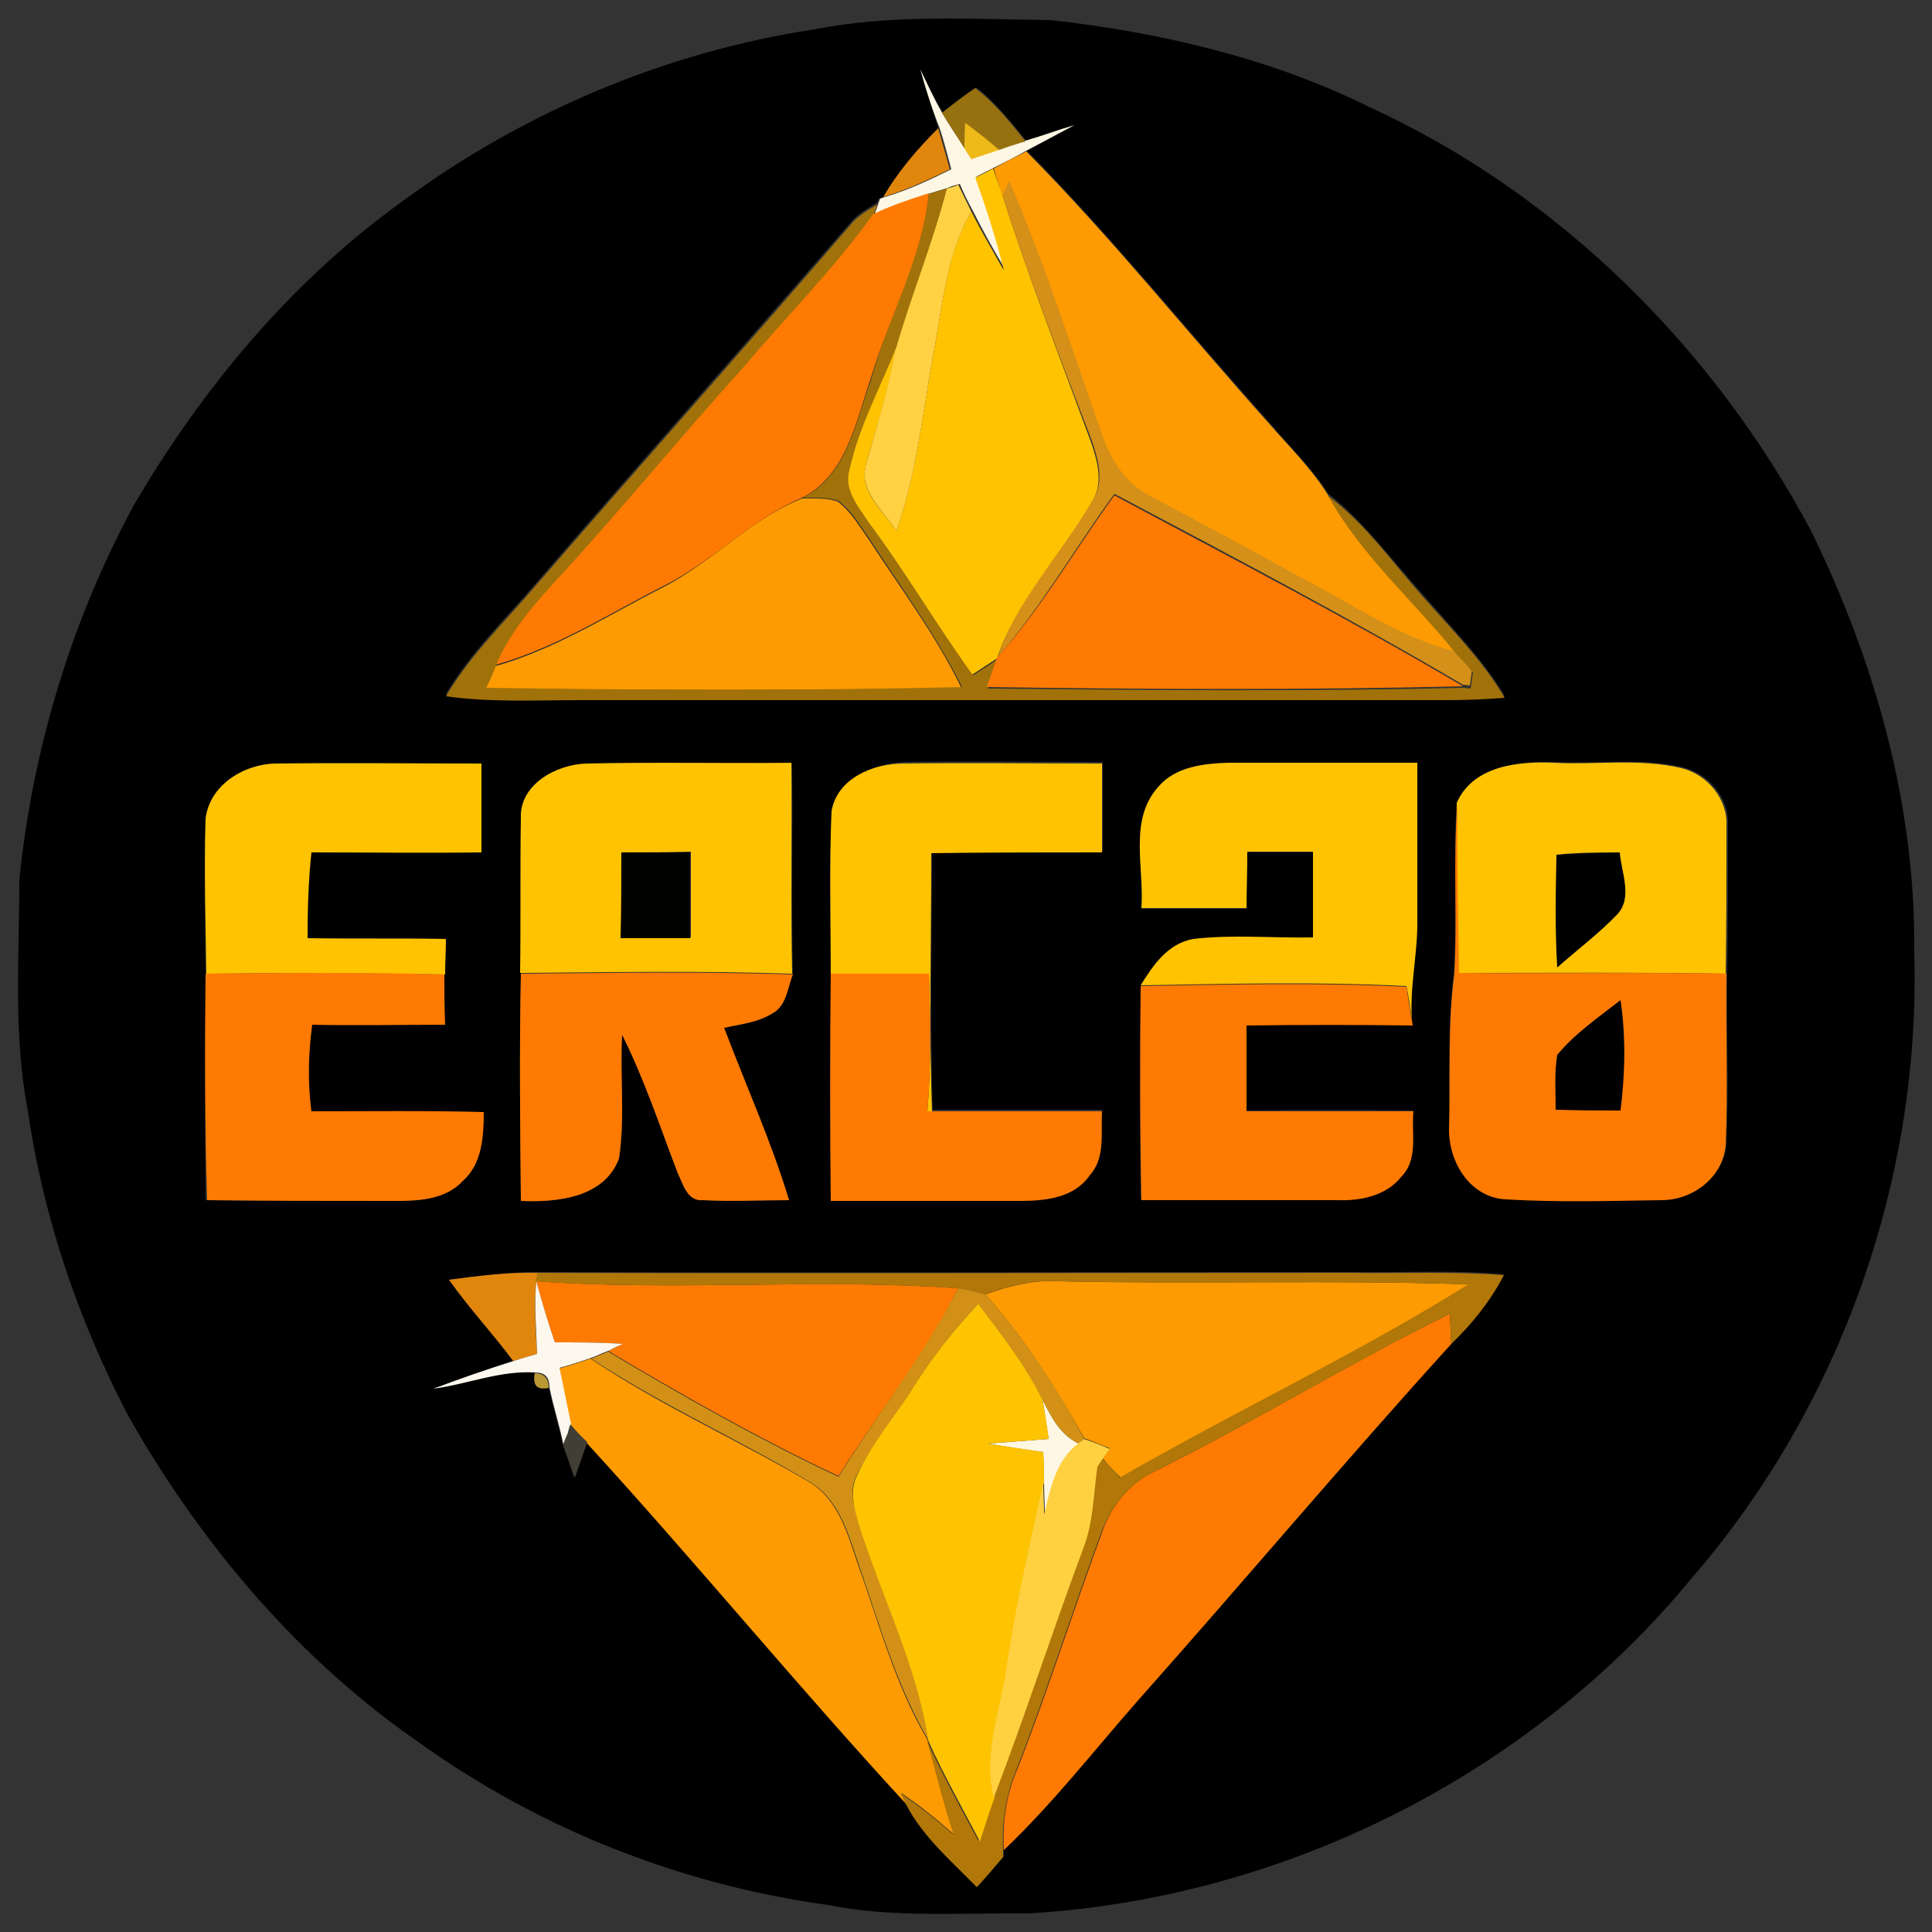 <?xml version="1.0" encoding="utf-8"?>
<!-- Generator: Adobe Illustrator 26.0.3, SVG Export Plug-In . SVG Version: 6.00 Build 0)  -->
<svg version="1.1" id="Layer_1" xmlns="http://www.w3.org/2000/svg" xmlns:xlink="http://www.w3.org/1999/xlink" x="0px" y="0px"
	 viewBox="0 0 250 250" style="enable-background:new 0 0 250 250;" xml:space="preserve">
<rect x="0" y="0" width="250" height="250" fill="#333333" stroke="none"/>
<style type="text/css">
	.st0{fill:#FEF7E4;}
	.st1{fill:#97710F;}
	.st2{fill:#EDBA1A;}
	.st3{fill:#E1860D;}
	.st4{fill:#FF9B02;}
	.st5{fill:#FFC301;}
	.st6{fill:#FFD143;}
	.st7{fill:#D49019;}
	.st8{fill:#A2720A;}
	.st9{fill:#FF7A02;}
	.st10{fill:#020200;}
	.st11{fill:#B17708;}
	.st12{fill:#FDF8EE;}
	.st13{fill:#D29116;}
	.st14{fill:#FEC301;}
	.st15{fill:#BA9733;}
	.st16{fill:#413E35;}
	.st17{fill:#FFD140;}
</style>
<g id="_x23_000000ff">
	<path d="M105.4,3.8c10.1-2,20.4-1.3,30.6-1.2c14.2,1.6,28.4,4.9,41.3,11.3c24.4,11.2,44.4,31.1,57,54.7
		c8.3,16.9,13.6,35.6,13.4,54.5c0.9,29.3-9.5,58.8-28.7,81c-21,25.6-53,41.6-86,43.5c-8.6-0.1-17.4,0.6-25.9-1.1
		c-18.9-2.6-37.2-9.8-52.7-20.9c-15.7-10.8-28.3-25.7-37.7-42.2C10.2,171,5.6,157.6,3.6,143.7c-1.9-9.8-1.1-19.8-1.1-29.8
		C4.2,97,9.2,80.4,17.3,65.4c8.9-15.2,20.4-29,34.7-39.3C67.7,14.5,86.2,6.7,105.4,3.8 M119.1,9c0.7,2.6,1.6,5.1,2.3,7.6
		c-2.7,2.7-5.2,5.6-7.1,8.9l-0.6,0.2l-0.2,0.5c-1.1,0.7-2.2,1.3-3.1,2.2c-13.6,15.7-27.4,31.3-41,47c-4,4.7-8.5,9-11.7,14.4
		c5.7,0.7,11.5,0.4,17.3,0.5c37.3,0,74.7,0,112,0c2.6,0,5.1-0.1,7.7-0.3c-2.9-4.8-6.9-8.8-10.6-13.1c-4-4.4-7.5-9.3-12.2-13
		c-2.2-3.4-5.1-6.2-7.6-9.2c-10.5-11.7-20.4-24-31.4-35.2c2.1-1.1,4.1-2.2,6.2-3.3c-2.1,0.7-4.2,1.4-6.3,2c-2-2.4-4-5-6.5-6.9
		c-1.5,1-2.9,2.1-4.3,3.2C120.8,12.8,120,10.9,119.1,9 M26.6,106c-0.2,6.7,0,13.3,0,20c-0.1,9.8-0.1,19.5,0,29.3
		c8.1,0.1,16.3,0,24.4,0.1c3,0,6.5-0.1,8.7-2.6c2.5-2.2,2.7-5.8,2.7-8.9c-7.4-0.1-14.9,0-22.3-0.1c-0.5-3.7-0.3-7.5,0.1-11.2
		c5.8,0.1,11.5,0,17.2,0c0-2.1,0-4.3-0.1-6.5c0-1.5,0.1-3.1,0.1-4.6c-6-0.1-11.9,0-17.9-0.1c0-3.7,0.1-7.4,0.5-11.1
		c7.3,0,14.7,0,22,0c0-3.8,0-7.7,0-11.5c-8.8,0-17.6-0.1-26.4,0C31.7,98.8,27.1,101.5,26.6,106 M67.4,105.9c-0.1,6.7,0,13.4,0,20.1
		c-0.2,9.8-0.1,19.6,0,29.4c4.7,0.2,10.8-0.4,12.7-5.5c0.8-5.3,0.1-10.7,0.4-16c2.9,5.7,4.9,11.9,7.2,17.9c0.7,1.4,1.2,3.7,3.3,3.5
		c3.7,0.2,7.4,0,11.1,0c-2.3-7.6-5.6-14.9-8.4-22.3c2.1-0.4,4.4-0.7,6.3-1.9c1.8-1,1.9-3.3,2.6-5c-0.2-9.1,0-18.2-0.1-27.3
		c-8.8,0-17.7-0.1-26.5,0.1C72,98.9,67.2,101.5,67.4,105.9 M107.6,105c-0.3,7-0.1,14-0.1,20.9c-0.1,9.8-0.1,19.5,0,29.3
		c8.2,0,16.4,0,24.5,0c3.2,0,7-0.4,9-3.3c2.1-2.2,1.4-5.5,1.6-8.3c-7.3,0-14.6,0-21.9,0c-0.4-11.1-0.1-22.3-0.1-33.4
		c7.4-0.1,14.7,0,22.1-0.1c0-3.8,0-7.7,0-11.5c-8.6,0-17.1-0.1-25.7,0C113,98.8,108.3,100.8,107.6,105 M149.9,101.8
		c-3.9,4.3-1.8,10.5-2.2,15.8c4.5,0,9.1,0,13.6,0c0-2.4,0.1-4.8,0.1-7.3c2.8,0,5.7,0,8.5,0c0,3.7,0,7.4,0,11.1
		c-5.2,0.1-10.4-0.3-15.5,0.2c-3.3,0.6-5.2,3.4-6.8,6c-0.1,9.2-0.1,18.4,0,27.6c8.5,0,17,0.1,25.5,0c3,0,6.2-0.6,8.1-3
		c2.3-2.2,1.3-5.7,1.6-8.5c-7.2-0.1-14.4-0.1-21.6,0c0-3.7,0-7.4,0-11.1c7.2-0.1,14.3-0.1,21.5,0l-0.1-0.7c-0.3-4.4,0.8-8.6,0.7-13
		c0-6.7,0-13.5,0-20.2c-8.1,0-16.2,0-24.4,0C155.7,98.8,152.1,99.2,149.9,101.8 M188.5,103.9c-0.5,7.4,0.1,14.8-0.4,22.1
		c-0.8,6.6-0.5,13.4-0.5,20.1c-0.1,4.3,2.7,8.8,7.4,9c6.7,0.4,13.4,0.2,20.1,0.1c4,0.1,8-3,8.3-7.2c0.3-7.3,0-14.7,0.1-22.1
		c0.1-6.4,0.1-12.7,0.1-19.1c0.2-3.5-2.5-6.7-5.8-7.5c-5.4-1.3-11.1-0.4-16.6-0.7C196.4,98.5,190.6,99.1,188.5,103.9 M58.1,165.6
		c2.6,3.6,5.7,6.9,8.3,10.5c-3.5,1.1-6.9,2.4-10.4,3.6c4.4-0.6,8.7-2.4,13.2-2.1c-0.3,1.6,0.3,2.2,1.8,1.9c0.5,2.5,1.3,4.9,1.8,7.4
		c0.5,1.4,1,2.8,1.5,4.3c0.5-1.5,1.1-3.1,1.6-4.6c14.1,15.4,27.3,31.6,41.5,46.9c2.2,4.2,5.9,7.2,9.1,10.6c1.1-1.3,2.3-2.6,3.4-3.9
		l0-0.9c6.3-5.9,11.6-12.8,17.3-19.3c13.7-15.3,26.9-31,40.6-46.2c2.7-2.6,5.1-5.5,6.8-8.9c-6.5-0.6-13.1-0.2-19.6-0.3
		c-35.1,0-70.3,0.1-105.4,0C65.8,164.6,61.9,165.1,58.1,165.6z"/>
	<path d="M201.4,110.6c2.7-0.2,5.4-0.2,8.2-0.3c0.2,2.6,1.7,5.8-0.3,8c-2.4,2.5-5.2,4.6-7.8,6.9
		C201.2,120.3,201.3,115.4,201.4,110.6z"/>
	<path d="M201.5,136.5c2.3-2.8,5.4-4.9,8.2-7.1c0.7,4.8,0.6,9.6,0,14.3c-2.8,0-5.6,0-8.4-0.1C201.3,141.3,201.1,138.9,201.5,136.5z"
		/>
</g>
<g id="_x23_fef7e4ff">
	<path class="st0" d="M119.1,9c0.9,1.9,1.8,3.8,2.8,5.6c0.9,1.5,1.9,3,2.9,4.5c0.2,0.3,0.7,1,0.9,1.4c1.2-0.4,2.4-0.8,3.6-1.2
		c1.1-0.4,2.2-0.7,3.4-1.1c2.1-0.6,4.2-1.4,6.3-2c-2.1,1.1-4.1,2.2-6.2,3.3c-1.4,0.8-2.8,1.5-4.2,2.2c-0.6,0.3-1.8,0.9-2.3,1.2
		c1.4,4,2.7,8,3.8,12c-1.5-2.5-2.9-5-4.2-7.6c-0.6-1.1-1.2-2.3-1.7-3.5c-0.4,0.1-1.2,0.3-1.5,0.5c-0.6,0.2-1.7,0.5-2.3,0.7
		c-2.4,0.8-4.9,1.6-7.2,2.7c0.1-0.4,0.4-1.1,0.5-1.5l0.2-0.5l0.6-0.2c3-0.9,5.8-2.2,8.6-3.6c-0.5-1.8-0.9-3.5-1.5-5.3
		C120.6,14.1,119.8,11.6,119.1,9z"/>
	<path class="st0" d="M134.9,181.1c1.1,2.2,2.3,4.6,4.7,5.7c-2.9,2.2-3.6,5.9-4.4,9.2c0-1.4-0.1-2.8-0.1-4.2c0-1.3-0.1-2.6-0.1-3.9
		c-2.4-0.3-4.8-0.7-7.2-1.1c2.6-0.2,5.3-0.4,7.9-0.6C135.4,184.5,135.2,182.8,134.9,181.1z"/>
</g>
<g id="_x23_97710fff">
	<path class="st1" d="M121.9,14.6c1.4-1.1,2.8-2.2,4.3-3.2c2.5,1.9,4.5,4.4,6.5,6.9c-1.1,0.3-2.3,0.7-3.4,1.1
		c-1.5-1.2-2.9-2.3-4.4-3.5c0,0.8-0.1,2.4-0.1,3.3C123.8,17.6,122.8,16.1,121.9,14.6z"/>
</g>
<g id="_x23_edba1aff">
	<path class="st2" d="M124.9,15.9c1.5,1.1,3,2.3,4.4,3.5c-1.2,0.4-2.4,0.8-3.6,1.2c-0.2-0.3-0.7-1-0.9-1.4
		C124.8,18.3,124.8,16.7,124.9,15.9z"/>
</g>
<g id="_x23_e1860dff">
	<path class="st3" d="M114.3,25.5c1.9-3.3,4.4-6.2,7.1-8.9c0.5,1.8,1,3.5,1.5,5.3C120.1,23.3,117.2,24.6,114.3,25.5z"/>
	<path class="st3" d="M58.1,165.6c3.8-0.5,7.7-1,11.5-0.9l-0.2,1.1c-0.3,3.1-0.1,6.2,0.1,9.4c-1,0.3-2,0.6-3.1,0.9
		C63.8,172.6,60.7,169.3,58.1,165.6z"/>
</g>
<g id="_x23_ff9b02ff">
	<path class="st4" d="M128.6,21.8c1.4-0.8,2.8-1.5,4.2-2.2c11.1,11.2,20.9,23.5,31.4,35.2c2.6,3,5.5,5.8,7.6,9.2
		c4.3,7.8,11.1,13.6,16.6,20.5c-7.4-1.8-13.6-6.4-20.3-9.7c-6.4-3.6-13-7-19.4-10.5c-3.2-1.6-5-4.7-6.1-7.9
		c-3.9-11-7.4-22.1-12-32.8c-0.2,0.4-0.7,1.3-0.9,1.8C129.3,24,128.9,22.9,128.6,21.8z"/>
	<path class="st4" d="M103.8,64.5c1.6,0,3.1-0.1,4.6,0.4c1.7,1.3,2.8,3.2,4,4.9c4.1,6.3,8.7,12.4,12,19.2c-20.5,0.4-41,0.3-61.6,0.1
		c0.4-1,0.8-2,1.3-2.9c7.8-2.2,14.6-6.6,21.7-10.2C92.2,72.7,97.1,67.2,103.8,64.5z"/>
	<path class="st4" d="M127.5,167.5c3-1.1,6.2-1.9,9.5-1.7c17.7,0.4,35.4-0.2,53.1,0.4c-14.6,9.1-30.2,16.5-45.1,25
		c-0.8-0.8-1.6-1.6-2.3-2.5c0.2-0.3,0.7-0.9,0.9-1.3c-1.1-0.4-2.2-0.9-3.3-1.3C136.6,179.6,132.6,173.1,127.5,167.5z"/>
	<path class="st4" d="M72.3,177.1c1.4-0.4,2.7-0.8,4.1-1.3c8.9,6,18.8,10.4,28,15.8c3.9,2.1,5.2,6.6,6.5,10.5
		c2.8,7.8,4.9,15.9,9.1,23c1.1,4.1,2.1,8.3,3.5,12.3c-2.2-1.9-4.5-3.8-6.9-5.4c0.2,0.4,0.6,1.2,0.8,1.6
		c-14.2-15.4-27.4-31.5-41.5-46.9c-0.7-0.8-1.4-1.5-2.2-2.3C73.3,181.9,72.8,179.5,72.3,177.1z"/>
</g>
<g id="_x23_ffc301ff">
	<path class="st5" d="M126.2,23c0.6-0.3,1.8-0.9,2.3-1.2c0.4,1.1,0.8,2.3,1.2,3.4c3.4,10.7,7.5,21.2,11.4,31.8
		c0.9,2.6,1.8,5.6,0.1,8.1c-3.9,6.8-9.6,12.6-12.2,20.1c-1.1,0.7-2.1,1.4-3.2,2.1c-4.7-6.5-8.7-13.4-13.5-19.8
		c-1.3-2-3.2-4.2-2.5-6.7c1.2-5.6,4-10.7,6.1-16c-0.7,5.2-2.4,10.2-3.8,15.2c-1.1,3.5,2.2,6.1,3.9,8.7c2.6-7.5,3.4-15.3,4.8-23
		c1.2-6.2,1.6-12.8,4.9-18.3c1.3,2.6,2.8,5.1,4.2,7.6C128.9,30.9,127.6,26.9,126.2,23z"/>
	<path class="st5" d="M26.6,106c0.5-4.5,5.1-7.2,9.3-7.2c8.8-0.1,17.6,0,26.4,0c0,3.8,0,7.7,0,11.5c-7.4,0.1-14.7,0-22,0
		c-0.4,3.7-0.5,7.4-0.5,11.1c6,0.1,11.9,0,17.9,0.1c0,1.5-0.1,3.1-0.1,4.6c-10.3-0.2-20.6-0.2-30.9-0.1
		C26.6,119.3,26.4,112.7,26.6,106z"/>
	<path class="st5" d="M67.4,105.9c-0.2-4.4,4.6-7,8.5-7.1c8.8-0.2,17.7,0,26.5-0.1c0.1,9.1-0.1,18.2,0.1,27.3
		c-11.7-0.4-23.4-0.2-35.2-0.1C67.4,119.3,67.3,112.6,67.4,105.9 M80.4,110.3c0,3.7,0,7.3,0,11c3,0,6,0,9,0c0-3.7,0-7.4,0-11.1
		C86.3,110.3,83.4,110.3,80.4,110.3z"/>
	<path class="st5" d="M107.6,105c0.7-4.3,5.4-6.2,9.3-6.2c8.6-0.1,17.1,0,25.7,0c0,3.8,0,7.7,0,11.5c-7.4,0-14.7,0-22.1,0.1
		c0,11.1-0.3,22.3,0.1,33.4H120c0.5-5.9,0.4-11.9,0.2-17.8c-4.2,0-8.5,0-12.7,0C107.5,119,107.3,112,107.6,105z"/>
	<path class="st5" d="M149.9,101.8c2.2-2.6,5.9-3,9.1-3.1c8.1,0,16.2,0,24.4,0c0,6.7,0,13.5,0,20.2c0.1,4.3-1,8.6-0.7,13
		c-0.2-1.4-0.4-2.8-0.7-4.3c-11.5-0.6-22.9-0.3-34.4-0.1c1.6-2.6,3.5-5.4,6.8-6c5.1-0.6,10.3-0.1,15.5-0.2c0-3.7,0-7.4,0-11.1
		c-2.8,0-5.7,0-8.5,0c0,2.4-0.1,4.8-0.1,7.3c-4.5,0-9.1,0-13.6,0C148.1,112.3,146,106.1,149.9,101.8z"/>
	<path class="st5" d="M188.5,103.9c2.1-4.8,7.9-5.4,12.5-5.2c5.5,0.3,11.2-0.6,16.6,0.7c3.3,0.8,6,4,5.8,7.5c0,6.4,0,12.7-0.1,19.1
		c-11.6-0.2-23.1-0.1-34.6-0.1C188.6,118.5,188.4,111.2,188.5,103.9 M201.4,110.6c-0.1,4.9-0.2,9.7,0.1,14.6
		c2.6-2.3,5.4-4.4,7.8-6.9c2-2.2,0.5-5.4,0.3-8C206.9,110.3,204.1,110.3,201.4,110.6z"/>
</g>
<g id="_x23_ffd143ff">
	<path class="st6" d="M122.5,24.4c0.4-0.1,1.1-0.3,1.5-0.5c0.6,1.2,1.1,2.3,1.7,3.5c-3.3,5.6-3.7,12.1-4.9,18.3
		c-1.4,7.7-2.2,15.6-4.8,23c-1.7-2.6-5-5.3-3.9-8.7c1.4-5,3-10,3.8-15.2C118,38,120.7,31.3,122.5,24.4z"/>
</g>
<g id="_x23_d49019ff">
	<path class="st7" d="M129.7,25.2c0.2-0.4,0.7-1.3,0.9-1.8c4.6,10.7,8.1,21.8,12,32.8c1.1,3.2,3,6.3,6.1,7.9
		c6.5,3.5,13,6.9,19.4,10.5c6.7,3.4,12.9,7.9,20.3,9.7c0.7,0.8,1.4,1.6,2.1,2.3c-0.1,0.5-0.2,1.6-0.3,2.1l-0.9-0.1
		c-14.8-8.7-30-16.7-45.1-24.7c-5.1,7-9.4,14.6-15.1,21.1c2.6-7.5,8.2-13.3,12.2-20.1c1.7-2.5,0.8-5.5-0.1-8.1
		C137.2,46.4,133.1,35.9,129.7,25.2z"/>
</g>
<g id="_x23_a2720aff">
	<path class="st8" d="M120.2,25.1c0.6-0.2,1.7-0.5,2.3-0.7c-1.8,7-4.5,13.6-6.5,20.5c-2.1,5.3-4.9,10.4-6.1,16
		c-0.7,2.5,1.2,4.7,2.5,6.7c4.7,6.4,8.8,13.3,13.5,19.8c1.1-0.7,2.2-1.4,3.2-2.1c-0.5,1.2-0.9,2.5-1.3,3.8
		c20.5,0.2,41.1,0.4,61.6-0.1l0.9,0.1c0.1-0.5,0.2-1.6,0.3-2.1c-0.7-0.8-1.4-1.6-2.1-2.3c-5.5-6.9-12.3-12.7-16.6-20.5
		c4.8,3.6,8.3,8.6,12.2,13c3.7,4.2,7.7,8.2,10.6,13.1c-2.6,0.2-5.1,0.3-7.7,0.3c-37.3,0-74.7,0-112,0c-5.8,0-11.5,0.3-17.3-0.5
		c3.2-5.4,7.7-9.7,11.7-14.4c13.6-15.7,27.4-31.2,41-47c0.9-0.9,2-1.6,3.1-2.2c-0.1,0.4-0.4,1.1-0.5,1.5c-5,7-11.1,13.1-16.6,19.7
		C88,56.7,80.1,66.3,71.6,75.6c-2.9,3.2-5.7,6.5-7.4,10.5c-0.4,1-0.8,2-1.3,2.9c20.5,0.3,41,0.4,61.6-0.1c-3.4-6.8-7.9-12.9-12-19.2
		c-1.2-1.7-2.3-3.6-4-4.9c-1.5-0.5-3.1-0.4-4.6-0.4c5.7-2.9,6.8-9.7,8.8-15.2C114.9,41.2,119.2,33.6,120.2,25.1z"/>
</g>
<g id="_x23_ff7a02ff">
	<path class="st9" d="M113,27.7c2.3-1.1,4.7-1.9,7.2-2.7c-0.9,8.5-5.2,16.1-7.6,24.2c-1.9,5.5-3.1,12.3-8.8,15.2
		c-6.6,2.8-11.5,8.2-17.9,11.4c-7.1,3.6-13.9,8-21.7,10.2c1.7-4,4.5-7.3,7.4-10.5c8.5-9.2,16.4-18.9,24.8-28.2
		C101.9,40.8,108,34.7,113,27.7z"/>
	<path class="st9" d="M144.2,64.1c15.1,8.1,30.4,16,45.1,24.7c-20.5,0.5-41.1,0.4-61.6,0.1c0.4-1.2,0.9-2.5,1.3-3.8
		C134.8,78.7,139.1,71.1,144.2,64.1z"/>
	<path class="st9" d="M188.2,126c0.4-7.4-0.2-14.8,0.4-22.1c-0.1,7.3,0.1,14.7,0.2,22c11.6,0.1,23.1-0.1,34.6,0.1
		c-0.1,7.3,0.2,14.7-0.1,22.1c-0.3,4.2-4.2,7.2-8.3,7.2c-6.7,0.1-13.4,0.3-20.1-0.1c-4.6-0.2-7.4-4.7-7.4-9
		C187.7,139.4,187.3,132.6,188.2,126 M201.5,136.5c-0.4,2.4-0.2,4.8-0.2,7.1c2.8,0.1,5.6,0.1,8.4,0.1c0.6-4.8,0.7-9.6,0-14.3
		C206.9,131.6,203.8,133.7,201.5,136.5z"/>
	<path class="st9" d="M26.6,126c10.3-0.1,20.6-0.2,30.9,0.1c0,2.2,0,4.3,0.1,6.5c-5.8,0-11.5,0.1-17.2,0c-0.5,3.7-0.6,7.5-0.1,11.2
		c7.4,0,14.9-0.1,22.3,0.1c0,3.1-0.2,6.7-2.7,8.9c-2.2,2.4-5.6,2.6-8.7,2.6c-8.1,0-16.3,0-24.4-0.1C26.5,145.5,26.5,135.7,26.6,126z
		"/>
	<path class="st9" d="M67.4,126c11.7-0.1,23.4-0.3,35.2,0.1c-0.7,1.7-0.8,4-2.6,5c-1.9,1.2-4.1,1.4-6.3,1.9
		c2.8,7.4,6.1,14.7,8.4,22.3c-3.7,0-7.4,0.2-11.1,0c-2.1,0.2-2.6-2.1-3.3-3.5c-2.3-6-4.3-12.1-7.2-17.9c-0.3,5.3,0.4,10.7-0.4,16
		c-1.9,5.1-8,5.7-12.7,5.5C67.3,145.6,67.2,135.8,67.4,126z"/>
	<path class="st9" d="M107.5,126c4.2,0,8.5,0,12.7,0c0.2,5.9,0.3,11.9-0.2,17.8h0.7c7.3,0,14.6,0,21.9,0c-0.2,2.8,0.5,6-1.6,8.3
		c-2,2.9-5.7,3.3-9,3.3c-8.2,0-16.4,0-24.5,0C107.4,145.5,107.4,135.7,107.5,126z"/>
	<path class="st9" d="M147.6,127.6c11.5-0.2,22.9-0.5,34.4,0.1c0.2,1.4,0.4,2.8,0.7,4.3l0.1,0.7c-7.2-0.1-14.3-0.1-21.5,0
		c0,3.7,0,7.4,0,11.1c7.2,0,14.4,0,21.6,0c-0.3,2.8,0.7,6.2-1.6,8.5c-1.9,2.4-5.2,3.1-8.1,3c-8.5,0-17,0-25.5,0
		C147.5,146,147.5,136.8,147.6,127.6z"/>
	<path class="st9" d="M69.4,165.8c18.2,1.3,36.4-0.4,54.6,0.9c-4.3,8.6-10.4,16.2-15.5,24.3c-10.2-4.8-20.1-10.4-29.8-16.2
		c0.5-0.2,1.4-0.7,1.9-0.9c-2.9-0.2-5.9-0.2-8.8-0.2C70.9,171.1,70.1,168.5,69.4,165.8z"/>
	<path class="st9" d="M149.4,190.4c12.9-6.4,25.2-14,38.2-20.4c0.1,1.3,0.1,2.6,0.2,3.9c-13.8,15.2-27,30.9-40.6,46.2
		c-5.7,6.5-11,13.3-17.3,19.3c-0.2-3.6,0.3-7.2,1.8-10.6c3.9-10,7.1-20.2,10.8-30.2C143.6,195.1,146,192,149.4,190.4z"/>
</g>
<g id="_x23_020200ff">
	<path class="st10" d="M80.4,110.3c3,0,6,0,8.9,0c0,3.7,0,7.4,0,11.1c-3,0-6,0-9,0C80.4,117.7,80.4,114,80.4,110.3z"/>
</g>
<g id="_x23_b17708ff">
	<path class="st11" d="M69.6,164.7c35.1,0.1,70.3,0,105.4,0c6.5,0.1,13.1-0.2,19.6,0.3c-1.7,3.3-4.1,6.3-6.8,8.9
		c-0.1-1.3-0.1-2.6-0.2-3.9c-12.9,6.4-25.3,14-38.2,20.4c-3.4,1.6-5.8,4.7-7,8.2c-3.7,10-6.9,20.2-10.8,30.2c-1.4,3.3-2,7-1.8,10.6
		l0,0.9c-1.1,1.3-2.2,2.6-3.4,3.9c-3.2-3.3-6.9-6.4-9.1-10.6c-0.2-0.4-0.6-1.2-0.8-1.6c2.4,1.7,4.7,3.5,6.9,5.4
		c-1.4-4.1-2.3-8.2-3.5-12.3c2,4.5,4.4,8.8,6.7,13.1c0.6-1.9,1.2-3.8,1.9-5.7c4-10.7,7.6-21.6,11.6-32.3c1.3-3.4,1.3-7,1.8-10.5
		c0.2-0.2,0.5-0.7,0.7-1c0.8,0.8,1.5,1.6,2.3,2.5c14.9-8.6,30.5-15.9,45.1-25c-17.7-0.6-35.4,0-53.1-0.4c-3.3-0.2-6.5,0.6-9.5,1.7
		c-1.2-0.3-2.3-0.6-3.5-0.8c-18.2-1.3-36.4,0.4-54.6-0.9L69.6,164.7z"/>
</g>
<g id="_x23_fdf8eeff">
	<path class="st12" d="M69.5,175.2c-0.1-3.1-0.4-6.2-0.1-9.4c0.7,2.6,1.5,5.3,2.4,7.9c2.9,0,5.9,0,8.8,0.2c-0.5,0.2-1.5,0.7-1.9,0.9
		c-0.6,0.2-1.6,0.7-2.2,0.9c-1.4,0.5-2.7,0.9-4.1,1.3c0.5,2.4,1,4.9,1.5,7.3c-0.1,0.3-0.3,0.9-0.4,1.1c-0.1,0.4-0.4,1.1-0.6,1.5
		c-0.5-2.5-1.3-4.9-1.8-7.4c0-1.3-0.6-1.9-1.8-1.9c-4.5-0.3-8.8,1.5-13.2,2.1c3.4-1.3,6.9-2.5,10.4-3.6
		C67.4,175.8,68.5,175.5,69.5,175.2z"/>
</g>
<g id="_x23_d29116ff">
	<path class="st13" d="M124,166.7c1.2,0.2,2.3,0.5,3.5,0.8c5.1,5.6,9.2,12.1,12.8,18.7l-0.7,0.6c-2.4-1.1-3.6-3.5-4.7-5.7
		c-2.2-4.5-5.3-8.4-8.3-12.4c-3.1,3.3-5.9,6.8-8.3,10.6c-2.4,3.9-5.4,7.4-7.4,11.5c-1.1,2-0.4,4.2,0.2,6.3c2.9,9.4,7.5,18.2,9,28
		c-4.2-7.2-6.4-15.3-9.1-23c-1.3-3.9-2.6-8.4-6.5-10.5c-9.2-5.5-19.1-9.9-28-15.8c0.6-0.2,1.6-0.7,2.2-0.9
		c9.7,5.8,19.6,11.4,29.8,16.2C113.6,182.9,119.6,175.3,124,166.7z"/>
</g>
<g id="_x23_fec301ff">
	<path class="st14" d="M118.3,179.3c2.4-3.8,5.2-7.3,8.3-10.6c3,4,6.1,7.9,8.3,12.4c0.3,1.7,0.6,3.4,0.8,5.1
		c-2.6,0.2-5.3,0.4-7.9,0.6c2.4,0.4,4.8,0.7,7.2,1.1c0.1,1.3,0.1,2.6,0.1,3.9c-1.8,7.8-3.5,15.6-4.7,23.5
		c-0.8,5.7-3.2,11.5-1.7,17.3c-0.7,1.9-1.3,3.8-1.9,5.7c-2.3-4.4-4.7-8.6-6.7-13.1c-1.5-9.8-6.1-18.7-9-28c-0.6-2-1.2-4.3-0.2-6.3
		C112.8,186.7,115.9,183.2,118.3,179.3z"/>
</g>
<g id="_x23_ba9733ff">
	<path class="st15" d="M69.2,177.7c1.2,0,1.8,0.7,1.8,1.9C69.5,179.9,68.9,179.3,69.2,177.7z"/>
</g>
<g id="_x23_413e35ff">
	<path class="st16" d="M73.8,184.3c0.7,0.8,1.4,1.6,2.2,2.3c-0.5,1.5-1.1,3.1-1.6,4.6c-0.5-1.4-1-2.9-1.5-4.3
		c0.1-0.4,0.4-1.1,0.6-1.5C73.5,185.2,73.7,184.6,73.8,184.3z"/>
</g>
<g id="_x23_ffd140ff">
	<path class="st17" d="M140.3,186.2c1.1,0.4,2.2,0.8,3.3,1.3c-0.2,0.3-0.7,0.9-0.9,1.3c-0.2,0.2-0.5,0.7-0.7,1
		c-0.5,3.5-0.5,7.1-1.8,10.5c-4,10.7-7.5,21.6-11.6,32.3c-1.5-5.8,1-11.6,1.7-17.3c1.2-7.9,3-15.7,4.7-23.5c0,1.4,0.1,2.8,0.1,4.2
		c0.8-3.3,1.5-7,4.4-9.2L140.3,186.2z"/>
</g>
</svg>
